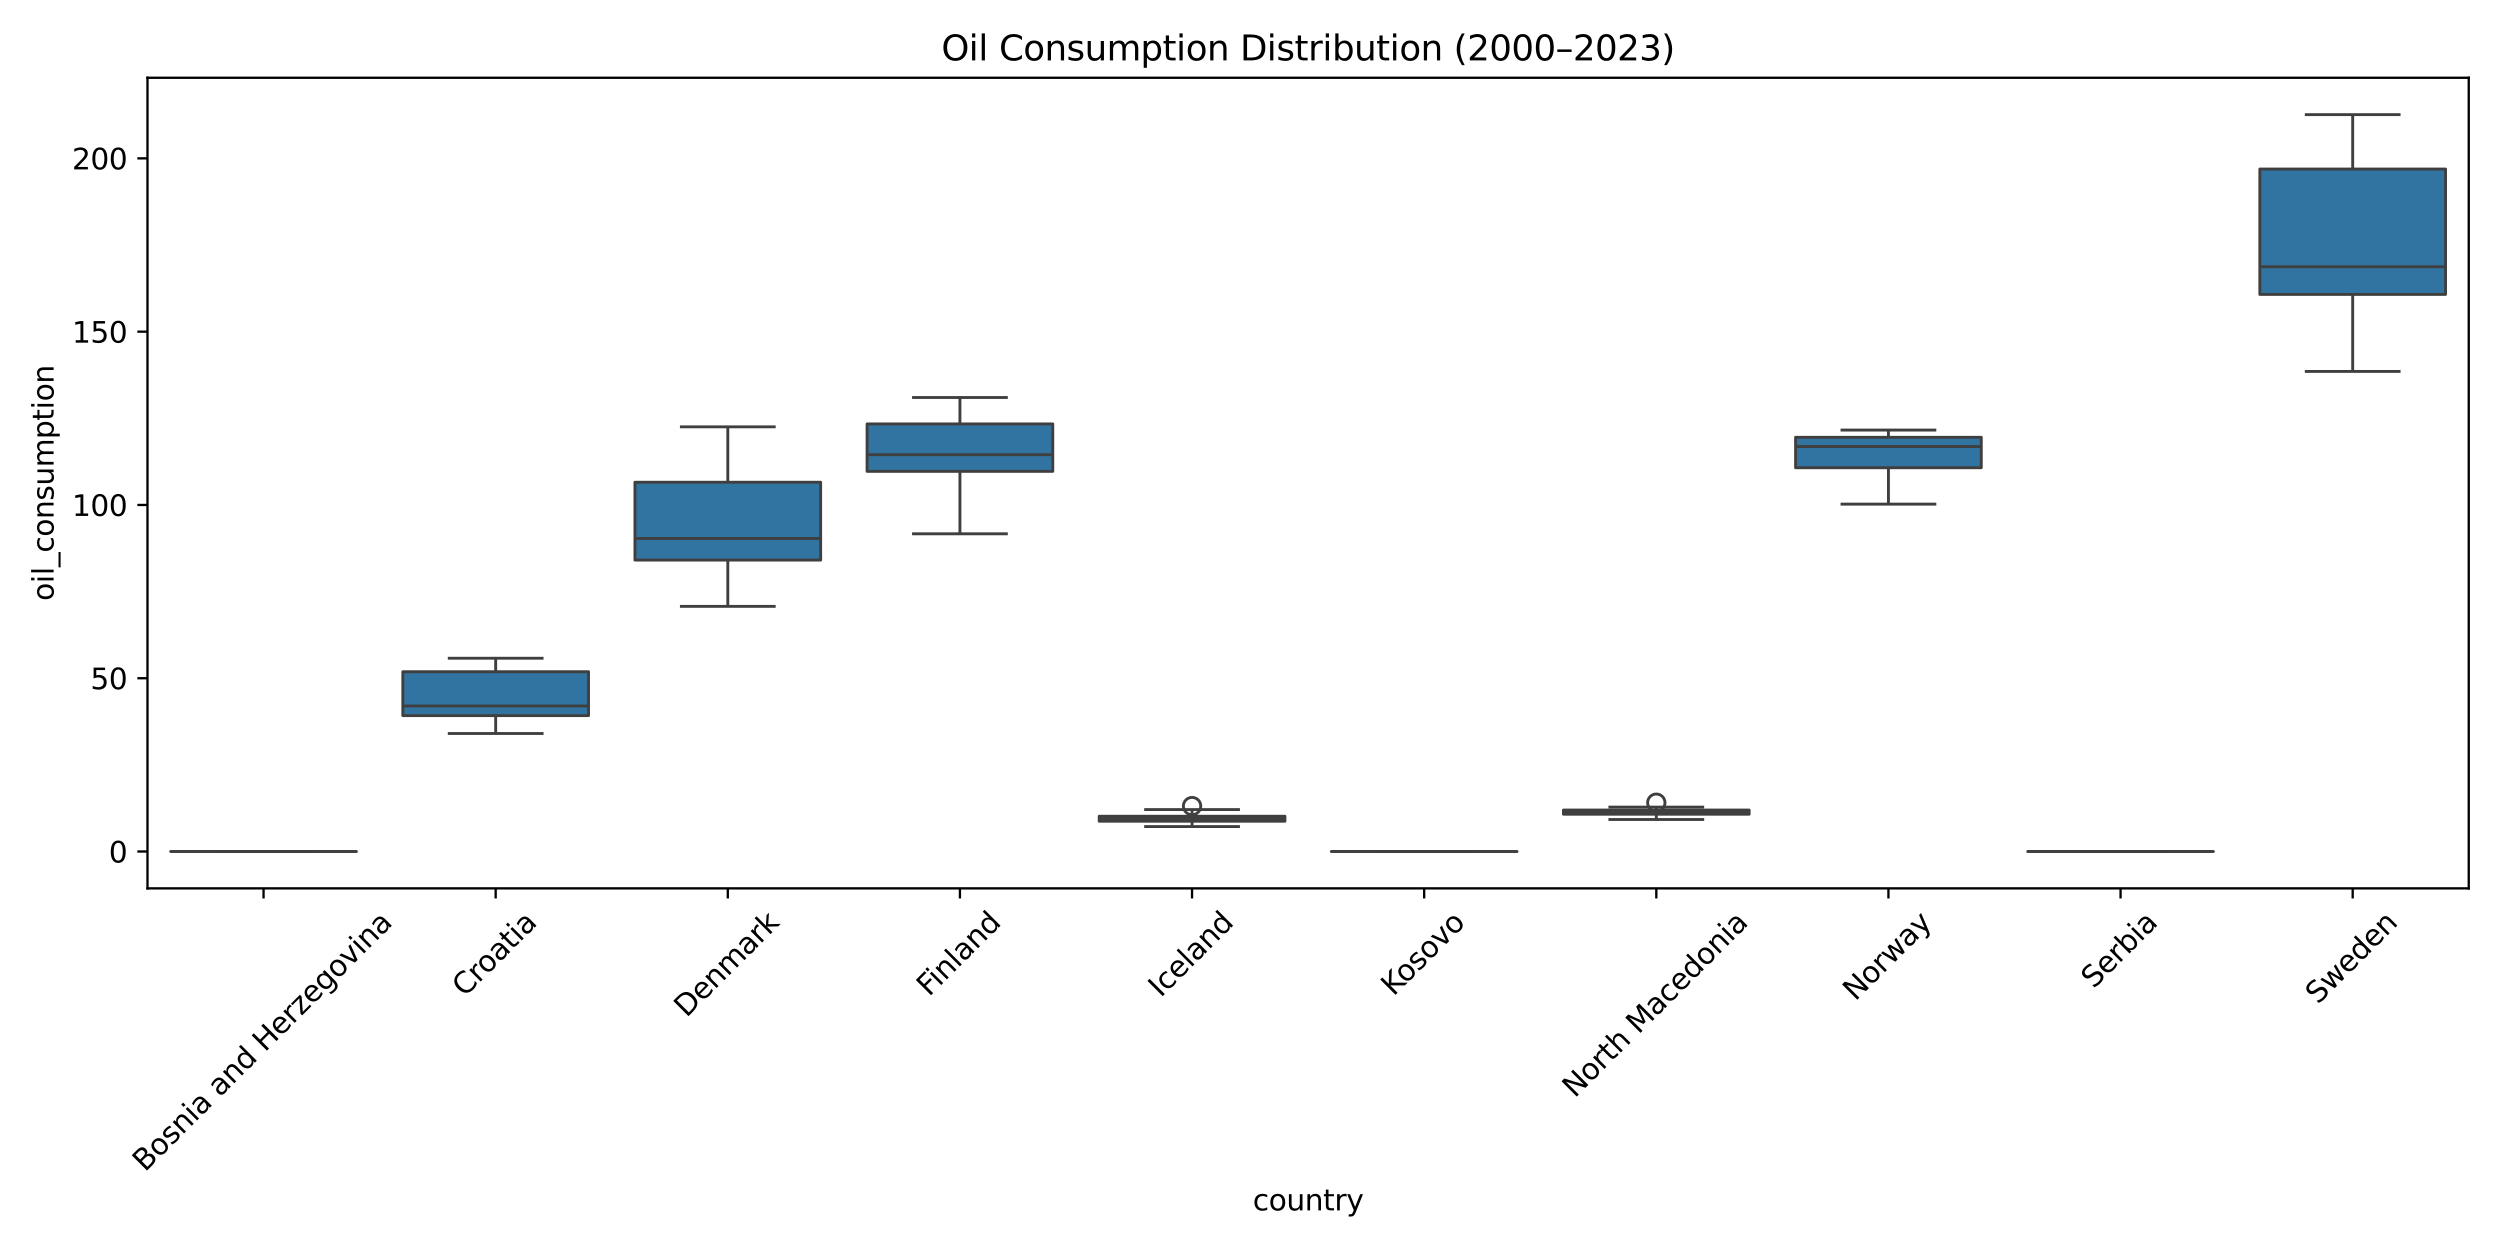 <?xml version="1.0" encoding="utf-8" standalone="no"?>
<!DOCTYPE svg PUBLIC "-//W3C//DTD SVG 1.1//EN"
  "http://www.w3.org/Graphics/SVG/1.1/DTD/svg11.dtd">
<svg xmlns:xlink="http://www.w3.org/1999/xlink" width="864pt" height="432pt" viewBox="0 0 864 432" xmlns="http://www.w3.org/2000/svg" version="1.1">
 <defs>
  <style type="text/css">*{stroke-linejoin: round; stroke-linecap: butt}</style>
 </defs>
 <g id="figure_1">
  <g id="patch_1">
   <path d="M 0 432 
L 864 432 
L 864 0 
L 0 0 
z
" style="fill: #ffffff"/>
  </g>
  <g id="axes_1">
   <g id="patch_2">
    <path d="M 50.971 307.015 
L 853.2 307.015 
L 853.2 26.88 
L 50.971 26.88 
z
" style="fill: #ffffff"/>
   </g>
   <g id="matplotlib.axis_1">
    <g id="xtick_1">
     <g id="line2d_1">
      <defs>
       <path id="m102161be25" d="M 0 0 
L 0 3.5 
" style="stroke: #000000; stroke-width: 0.8"/>
      </defs>
      <g>
       <use xlink:href="#m102161be25" x="91.083" y="307.015" style="stroke: #000000; stroke-width: 0.8"/>
      </g>
     </g>
     <g id="text_1">
      <!-- Bosnia and Herzegovina -->
      <g transform="translate(50.106 405.244) rotate(-45) scale(0.1 -0.1)">
       <defs>
        <path id="DejaVuSans-42" d="M 1259 2228 
L 1259 519 
L 2272 519 
Q 2781 519 3026 730 
Q 3272 941 3272 1375 
Q 3272 1813 3026 2020 
Q 2781 2228 2272 2228 
L 1259 2228 
z
M 1259 4147 
L 1259 2741 
L 2194 2741 
Q 2656 2741 2882 2914 
Q 3109 3088 3109 3444 
Q 3109 3797 2882 3972 
Q 2656 4147 2194 4147 
L 1259 4147 
z
M 628 4666 
L 2241 4666 
Q 2963 4666 3353 4366 
Q 3744 4066 3744 3513 
Q 3744 3084 3544 2831 
Q 3344 2578 2956 2516 
Q 3422 2416 3680 2098 
Q 3938 1781 3938 1306 
Q 3938 681 3513 340 
Q 3088 0 2303 0 
L 628 0 
L 628 4666 
z
" transform="scale(0.016)"/>
        <path id="DejaVuSans-6f" d="M 1959 3097 
Q 1497 3097 1228 2736 
Q 959 2375 959 1747 
Q 959 1119 1226 758 
Q 1494 397 1959 397 
Q 2419 397 2687 759 
Q 2956 1122 2956 1747 
Q 2956 2369 2687 2733 
Q 2419 3097 1959 3097 
z
M 1959 3584 
Q 2709 3584 3137 3096 
Q 3566 2609 3566 1747 
Q 3566 888 3137 398 
Q 2709 -91 1959 -91 
Q 1206 -91 779 398 
Q 353 888 353 1747 
Q 353 2609 779 3096 
Q 1206 3584 1959 3584 
z
" transform="scale(0.016)"/>
        <path id="DejaVuSans-73" d="M 2834 3397 
L 2834 2853 
Q 2591 2978 2328 3040 
Q 2066 3103 1784 3103 
Q 1356 3103 1142 2972 
Q 928 2841 928 2578 
Q 928 2378 1081 2264 
Q 1234 2150 1697 2047 
L 1894 2003 
Q 2506 1872 2764 1633 
Q 3022 1394 3022 966 
Q 3022 478 2636 193 
Q 2250 -91 1575 -91 
Q 1294 -91 989 -36 
Q 684 19 347 128 
L 347 722 
Q 666 556 975 473 
Q 1284 391 1588 391 
Q 1994 391 2212 530 
Q 2431 669 2431 922 
Q 2431 1156 2273 1281 
Q 2116 1406 1581 1522 
L 1381 1569 
Q 847 1681 609 1914 
Q 372 2147 372 2553 
Q 372 3047 722 3315 
Q 1072 3584 1716 3584 
Q 2034 3584 2315 3537 
Q 2597 3491 2834 3397 
z
" transform="scale(0.016)"/>
        <path id="DejaVuSans-6e" d="M 3513 2113 
L 3513 0 
L 2938 0 
L 2938 2094 
Q 2938 2591 2744 2837 
Q 2550 3084 2163 3084 
Q 1697 3084 1428 2787 
Q 1159 2491 1159 1978 
L 1159 0 
L 581 0 
L 581 3500 
L 1159 3500 
L 1159 2956 
Q 1366 3272 1645 3428 
Q 1925 3584 2291 3584 
Q 2894 3584 3203 3211 
Q 3513 2838 3513 2113 
z
" transform="scale(0.016)"/>
        <path id="DejaVuSans-69" d="M 603 3500 
L 1178 3500 
L 1178 0 
L 603 0 
L 603 3500 
z
M 603 4863 
L 1178 4863 
L 1178 4134 
L 603 4134 
L 603 4863 
z
" transform="scale(0.016)"/>
        <path id="DejaVuSans-61" d="M 2194 1759 
Q 1497 1759 1228 1600 
Q 959 1441 959 1056 
Q 959 750 1161 570 
Q 1363 391 1709 391 
Q 2188 391 2477 730 
Q 2766 1069 2766 1631 
L 2766 1759 
L 2194 1759 
z
M 3341 1997 
L 3341 0 
L 2766 0 
L 2766 531 
Q 2569 213 2275 61 
Q 1981 -91 1556 -91 
Q 1019 -91 701 211 
Q 384 513 384 1019 
Q 384 1609 779 1909 
Q 1175 2209 1959 2209 
L 2766 2209 
L 2766 2266 
Q 2766 2663 2505 2880 
Q 2244 3097 1772 3097 
Q 1472 3097 1187 3025 
Q 903 2953 641 2809 
L 641 3341 
Q 956 3463 1253 3523 
Q 1550 3584 1831 3584 
Q 2591 3584 2966 3190 
Q 3341 2797 3341 1997 
z
" transform="scale(0.016)"/>
        <path id="DejaVuSans-20" transform="scale(0.016)"/>
        <path id="DejaVuSans-64" d="M 2906 2969 
L 2906 4863 
L 3481 4863 
L 3481 0 
L 2906 0 
L 2906 525 
Q 2725 213 2448 61 
Q 2172 -91 1784 -91 
Q 1150 -91 751 415 
Q 353 922 353 1747 
Q 353 2572 751 3078 
Q 1150 3584 1784 3584 
Q 2172 3584 2448 3432 
Q 2725 3281 2906 2969 
z
M 947 1747 
Q 947 1113 1208 752 
Q 1469 391 1925 391 
Q 2381 391 2643 752 
Q 2906 1113 2906 1747 
Q 2906 2381 2643 2742 
Q 2381 3103 1925 3103 
Q 1469 3103 1208 2742 
Q 947 2381 947 1747 
z
" transform="scale(0.016)"/>
        <path id="DejaVuSans-48" d="M 628 4666 
L 1259 4666 
L 1259 2753 
L 3553 2753 
L 3553 4666 
L 4184 4666 
L 4184 0 
L 3553 0 
L 3553 2222 
L 1259 2222 
L 1259 0 
L 628 0 
L 628 4666 
z
" transform="scale(0.016)"/>
        <path id="DejaVuSans-65" d="M 3597 1894 
L 3597 1613 
L 953 1613 
Q 991 1019 1311 708 
Q 1631 397 2203 397 
Q 2534 397 2845 478 
Q 3156 559 3463 722 
L 3463 178 
Q 3153 47 2828 -22 
Q 2503 -91 2169 -91 
Q 1331 -91 842 396 
Q 353 884 353 1716 
Q 353 2575 817 3079 
Q 1281 3584 2069 3584 
Q 2775 3584 3186 3129 
Q 3597 2675 3597 1894 
z
M 3022 2063 
Q 3016 2534 2758 2815 
Q 2500 3097 2075 3097 
Q 1594 3097 1305 2825 
Q 1016 2553 972 2059 
L 3022 2063 
z
" transform="scale(0.016)"/>
        <path id="DejaVuSans-72" d="M 2631 2963 
Q 2534 3019 2420 3045 
Q 2306 3072 2169 3072 
Q 1681 3072 1420 2755 
Q 1159 2438 1159 1844 
L 1159 0 
L 581 0 
L 581 3500 
L 1159 3500 
L 1159 2956 
Q 1341 3275 1631 3429 
Q 1922 3584 2338 3584 
Q 2397 3584 2469 3576 
Q 2541 3569 2628 3553 
L 2631 2963 
z
" transform="scale(0.016)"/>
        <path id="DejaVuSans-7a" d="M 353 3500 
L 3084 3500 
L 3084 2975 
L 922 459 
L 3084 459 
L 3084 0 
L 275 0 
L 275 525 
L 2438 3041 
L 353 3041 
L 353 3500 
z
" transform="scale(0.016)"/>
        <path id="DejaVuSans-67" d="M 2906 1791 
Q 2906 2416 2648 2759 
Q 2391 3103 1925 3103 
Q 1463 3103 1205 2759 
Q 947 2416 947 1791 
Q 947 1169 1205 825 
Q 1463 481 1925 481 
Q 2391 481 2648 825 
Q 2906 1169 2906 1791 
z
M 3481 434 
Q 3481 -459 3084 -895 
Q 2688 -1331 1869 -1331 
Q 1566 -1331 1297 -1286 
Q 1028 -1241 775 -1147 
L 775 -588 
Q 1028 -725 1275 -790 
Q 1522 -856 1778 -856 
Q 2344 -856 2625 -561 
Q 2906 -266 2906 331 
L 2906 616 
Q 2728 306 2450 153 
Q 2172 0 1784 0 
Q 1141 0 747 490 
Q 353 981 353 1791 
Q 353 2603 747 3093 
Q 1141 3584 1784 3584 
Q 2172 3584 2450 3431 
Q 2728 3278 2906 2969 
L 2906 3500 
L 3481 3500 
L 3481 434 
z
" transform="scale(0.016)"/>
        <path id="DejaVuSans-76" d="M 191 3500 
L 800 3500 
L 1894 563 
L 2988 3500 
L 3597 3500 
L 2284 0 
L 1503 0 
L 191 3500 
z
" transform="scale(0.016)"/>
       </defs>
       <use xlink:href="#DejaVuSans-42"/>
       <use xlink:href="#DejaVuSans-6f" x="68.604"/>
       <use xlink:href="#DejaVuSans-73" x="129.785"/>
       <use xlink:href="#DejaVuSans-6e" x="181.885"/>
       <use xlink:href="#DejaVuSans-69" x="245.264"/>
       <use xlink:href="#DejaVuSans-61" x="273.047"/>
       <use xlink:href="#DejaVuSans-20" x="334.326"/>
       <use xlink:href="#DejaVuSans-61" x="366.113"/>
       <use xlink:href="#DejaVuSans-6e" x="427.393"/>
       <use xlink:href="#DejaVuSans-64" x="490.771"/>
       <use xlink:href="#DejaVuSans-20" x="554.248"/>
       <use xlink:href="#DejaVuSans-48" x="586.035"/>
       <use xlink:href="#DejaVuSans-65" x="661.23"/>
       <use xlink:href="#DejaVuSans-72" x="722.754"/>
       <use xlink:href="#DejaVuSans-7a" x="763.867"/>
       <use xlink:href="#DejaVuSans-65" x="816.357"/>
       <use xlink:href="#DejaVuSans-67" x="877.881"/>
       <use xlink:href="#DejaVuSans-6f" x="941.357"/>
       <use xlink:href="#DejaVuSans-76" x="1002.539"/>
       <use xlink:href="#DejaVuSans-69" x="1061.719"/>
       <use xlink:href="#DejaVuSans-6e" x="1089.502"/>
       <use xlink:href="#DejaVuSans-61" x="1152.881"/>
      </g>
     </g>
    </g>
    <g id="xtick_2">
     <g id="line2d_2">
      <g>
       <use xlink:href="#m102161be25" x="171.306" y="307.015" style="stroke: #000000; stroke-width: 0.8"/>
      </g>
     </g>
     <g id="text_2">
      <!-- Croatia -->
      <g transform="translate(160.549 344.803) rotate(-45) scale(0.1 -0.1)">
       <defs>
        <path id="DejaVuSans-43" d="M 4122 4306 
L 4122 3641 
Q 3803 3938 3442 4084 
Q 3081 4231 2675 4231 
Q 1875 4231 1450 3742 
Q 1025 3253 1025 2328 
Q 1025 1406 1450 917 
Q 1875 428 2675 428 
Q 3081 428 3442 575 
Q 3803 722 4122 1019 
L 4122 359 
Q 3791 134 3420 21 
Q 3050 -91 2638 -91 
Q 1578 -91 968 557 
Q 359 1206 359 2328 
Q 359 3453 968 4101 
Q 1578 4750 2638 4750 
Q 3056 4750 3426 4639 
Q 3797 4528 4122 4306 
z
" transform="scale(0.016)"/>
        <path id="DejaVuSans-74" d="M 1172 4494 
L 1172 3500 
L 2356 3500 
L 2356 3053 
L 1172 3053 
L 1172 1153 
Q 1172 725 1289 603 
Q 1406 481 1766 481 
L 2356 481 
L 2356 0 
L 1766 0 
Q 1100 0 847 248 
Q 594 497 594 1153 
L 594 3053 
L 172 3053 
L 172 3500 
L 594 3500 
L 594 4494 
L 1172 4494 
z
" transform="scale(0.016)"/>
       </defs>
       <use xlink:href="#DejaVuSans-43"/>
       <use xlink:href="#DejaVuSans-72" x="69.824"/>
       <use xlink:href="#DejaVuSans-6f" x="108.688"/>
       <use xlink:href="#DejaVuSans-61" x="169.869"/>
       <use xlink:href="#DejaVuSans-74" x="231.148"/>
       <use xlink:href="#DejaVuSans-69" x="270.357"/>
       <use xlink:href="#DejaVuSans-61" x="298.141"/>
      </g>
     </g>
    </g>
    <g id="xtick_3">
     <g id="line2d_3">
      <g>
       <use xlink:href="#m102161be25" x="251.528" y="307.015" style="stroke: #000000; stroke-width: 0.8"/>
      </g>
     </g>
     <g id="text_3">
      <!-- Denmark -->
      <g transform="translate(237.23 351.887) rotate(-45) scale(0.1 -0.1)">
       <defs>
        <path id="DejaVuSans-44" d="M 1259 4147 
L 1259 519 
L 2022 519 
Q 2988 519 3436 956 
Q 3884 1394 3884 2338 
Q 3884 3275 3436 3711 
Q 2988 4147 2022 4147 
L 1259 4147 
z
M 628 4666 
L 1925 4666 
Q 3281 4666 3915 4102 
Q 4550 3538 4550 2338 
Q 4550 1131 3912 565 
Q 3275 0 1925 0 
L 628 0 
L 628 4666 
z
" transform="scale(0.016)"/>
        <path id="DejaVuSans-6d" d="M 3328 2828 
Q 3544 3216 3844 3400 
Q 4144 3584 4550 3584 
Q 5097 3584 5394 3201 
Q 5691 2819 5691 2113 
L 5691 0 
L 5113 0 
L 5113 2094 
Q 5113 2597 4934 2840 
Q 4756 3084 4391 3084 
Q 3944 3084 3684 2787 
Q 3425 2491 3425 1978 
L 3425 0 
L 2847 0 
L 2847 2094 
Q 2847 2600 2669 2842 
Q 2491 3084 2119 3084 
Q 1678 3084 1418 2786 
Q 1159 2488 1159 1978 
L 1159 0 
L 581 0 
L 581 3500 
L 1159 3500 
L 1159 2956 
Q 1356 3278 1631 3431 
Q 1906 3584 2284 3584 
Q 2666 3584 2933 3390 
Q 3200 3197 3328 2828 
z
" transform="scale(0.016)"/>
        <path id="DejaVuSans-6b" d="M 581 4863 
L 1159 4863 
L 1159 1991 
L 2875 3500 
L 3609 3500 
L 1753 1863 
L 3688 0 
L 2938 0 
L 1159 1709 
L 1159 0 
L 581 0 
L 581 4863 
z
" transform="scale(0.016)"/>
       </defs>
       <use xlink:href="#DejaVuSans-44"/>
       <use xlink:href="#DejaVuSans-65" x="77.002"/>
       <use xlink:href="#DejaVuSans-6e" x="138.525"/>
       <use xlink:href="#DejaVuSans-6d" x="201.904"/>
       <use xlink:href="#DejaVuSans-61" x="299.316"/>
       <use xlink:href="#DejaVuSans-72" x="360.596"/>
       <use xlink:href="#DejaVuSans-6b" x="401.709"/>
      </g>
     </g>
    </g>
    <g id="xtick_4">
     <g id="line2d_4">
      <g>
       <use xlink:href="#m102161be25" x="331.751" y="307.015" style="stroke: #000000; stroke-width: 0.8"/>
      </g>
     </g>
     <g id="text_4">
      <!-- Finland -->
      <g transform="translate(321.068 344.656) rotate(-45) scale(0.1 -0.1)">
       <defs>
        <path id="DejaVuSans-46" d="M 628 4666 
L 3309 4666 
L 3309 4134 
L 1259 4134 
L 1259 2759 
L 3109 2759 
L 3109 2228 
L 1259 2228 
L 1259 0 
L 628 0 
L 628 4666 
z
" transform="scale(0.016)"/>
        <path id="DejaVuSans-6c" d="M 603 4863 
L 1178 4863 
L 1178 0 
L 603 0 
L 603 4863 
z
" transform="scale(0.016)"/>
       </defs>
       <use xlink:href="#DejaVuSans-46"/>
       <use xlink:href="#DejaVuSans-69" x="50.27"/>
       <use xlink:href="#DejaVuSans-6e" x="78.053"/>
       <use xlink:href="#DejaVuSans-6c" x="141.432"/>
       <use xlink:href="#DejaVuSans-61" x="169.215"/>
       <use xlink:href="#DejaVuSans-6e" x="230.494"/>
       <use xlink:href="#DejaVuSans-64" x="293.873"/>
      </g>
     </g>
    </g>
    <g id="xtick_5">
     <g id="line2d_5">
      <g>
       <use xlink:href="#m102161be25" x="411.974" y="307.015" style="stroke: #000000; stroke-width: 0.8"/>
      </g>
     </g>
     <g id="text_5">
      <!-- Iceland -->
      <g transform="translate(401.129 344.981) rotate(-45) scale(0.1 -0.1)">
       <defs>
        <path id="DejaVuSans-49" d="M 628 4666 
L 1259 4666 
L 1259 0 
L 628 0 
L 628 4666 
z
" transform="scale(0.016)"/>
        <path id="DejaVuSans-63" d="M 3122 3366 
L 3122 2828 
Q 2878 2963 2633 3030 
Q 2388 3097 2138 3097 
Q 1578 3097 1268 2742 
Q 959 2388 959 1747 
Q 959 1106 1268 751 
Q 1578 397 2138 397 
Q 2388 397 2633 464 
Q 2878 531 3122 666 
L 3122 134 
Q 2881 22 2623 -34 
Q 2366 -91 2075 -91 
Q 1284 -91 818 406 
Q 353 903 353 1747 
Q 353 2603 823 3093 
Q 1294 3584 2113 3584 
Q 2378 3584 2631 3529 
Q 2884 3475 3122 3366 
z
" transform="scale(0.016)"/>
       </defs>
       <use xlink:href="#DejaVuSans-49"/>
       <use xlink:href="#DejaVuSans-63" x="29.492"/>
       <use xlink:href="#DejaVuSans-65" x="84.473"/>
       <use xlink:href="#DejaVuSans-6c" x="145.996"/>
       <use xlink:href="#DejaVuSans-61" x="173.779"/>
       <use xlink:href="#DejaVuSans-6e" x="235.059"/>
       <use xlink:href="#DejaVuSans-64" x="298.438"/>
      </g>
     </g>
    </g>
    <g id="xtick_6">
     <g id="line2d_6">
      <g>
       <use xlink:href="#m102161be25" x="492.197" y="307.015" style="stroke: #000000; stroke-width: 0.8"/>
      </g>
     </g>
     <g id="text_6">
      <!-- Kosovo -->
      <g transform="translate(481.582 344.52) rotate(-45) scale(0.1 -0.1)">
       <defs>
        <path id="DejaVuSans-4b" d="M 628 4666 
L 1259 4666 
L 1259 2694 
L 3353 4666 
L 4166 4666 
L 1850 2491 
L 4331 0 
L 3500 0 
L 1259 2247 
L 1259 0 
L 628 0 
L 628 4666 
z
" transform="scale(0.016)"/>
       </defs>
       <use xlink:href="#DejaVuSans-4b"/>
       <use xlink:href="#DejaVuSans-6f" x="60.576"/>
       <use xlink:href="#DejaVuSans-73" x="121.758"/>
       <use xlink:href="#DejaVuSans-6f" x="173.857"/>
       <use xlink:href="#DejaVuSans-76" x="235.039"/>
       <use xlink:href="#DejaVuSans-6f" x="294.219"/>
      </g>
     </g>
    </g>
    <g id="xtick_7">
     <g id="line2d_7">
      <g>
       <use xlink:href="#m102161be25" x="572.42" y="307.015" style="stroke: #000000; stroke-width: 0.8"/>
      </g>
     </g>
     <g id="text_7">
      <!-- North Macedonia -->
      <g transform="translate(544.225 379.68) rotate(-45) scale(0.1 -0.1)">
       <defs>
        <path id="DejaVuSans-4e" d="M 628 4666 
L 1478 4666 
L 3547 763 
L 3547 4666 
L 4159 4666 
L 4159 0 
L 3309 0 
L 1241 3903 
L 1241 0 
L 628 0 
L 628 4666 
z
" transform="scale(0.016)"/>
        <path id="DejaVuSans-68" d="M 3513 2113 
L 3513 0 
L 2938 0 
L 2938 2094 
Q 2938 2591 2744 2837 
Q 2550 3084 2163 3084 
Q 1697 3084 1428 2787 
Q 1159 2491 1159 1978 
L 1159 0 
L 581 0 
L 581 4863 
L 1159 4863 
L 1159 2956 
Q 1366 3272 1645 3428 
Q 1925 3584 2291 3584 
Q 2894 3584 3203 3211 
Q 3513 2838 3513 2113 
z
" transform="scale(0.016)"/>
        <path id="DejaVuSans-4d" d="M 628 4666 
L 1569 4666 
L 2759 1491 
L 3956 4666 
L 4897 4666 
L 4897 0 
L 4281 0 
L 4281 4097 
L 3078 897 
L 2444 897 
L 1241 4097 
L 1241 0 
L 628 0 
L 628 4666 
z
" transform="scale(0.016)"/>
       </defs>
       <use xlink:href="#DejaVuSans-4e"/>
       <use xlink:href="#DejaVuSans-6f" x="74.805"/>
       <use xlink:href="#DejaVuSans-72" x="135.986"/>
       <use xlink:href="#DejaVuSans-74" x="177.1"/>
       <use xlink:href="#DejaVuSans-68" x="216.309"/>
       <use xlink:href="#DejaVuSans-20" x="279.688"/>
       <use xlink:href="#DejaVuSans-4d" x="311.475"/>
       <use xlink:href="#DejaVuSans-61" x="397.754"/>
       <use xlink:href="#DejaVuSans-63" x="459.033"/>
       <use xlink:href="#DejaVuSans-65" x="514.014"/>
       <use xlink:href="#DejaVuSans-64" x="575.537"/>
       <use xlink:href="#DejaVuSans-6f" x="639.014"/>
       <use xlink:href="#DejaVuSans-6e" x="700.195"/>
       <use xlink:href="#DejaVuSans-69" x="763.574"/>
       <use xlink:href="#DejaVuSans-61" x="791.357"/>
      </g>
     </g>
    </g>
    <g id="xtick_8">
     <g id="line2d_8">
      <g>
       <use xlink:href="#m102161be25" x="652.643" y="307.015" style="stroke: #000000; stroke-width: 0.8"/>
      </g>
     </g>
     <g id="text_8">
      <!-- Norway -->
      <g transform="translate(641.182 346.213) rotate(-45) scale(0.1 -0.1)">
       <defs>
        <path id="DejaVuSans-77" d="M 269 3500 
L 844 3500 
L 1563 769 
L 2278 3500 
L 2956 3500 
L 3675 769 
L 4391 3500 
L 4966 3500 
L 4050 0 
L 3372 0 
L 2619 2869 
L 1863 0 
L 1184 0 
L 269 3500 
z
" transform="scale(0.016)"/>
        <path id="DejaVuSans-79" d="M 2059 -325 
Q 1816 -950 1584 -1140 
Q 1353 -1331 966 -1331 
L 506 -1331 
L 506 -850 
L 844 -850 
Q 1081 -850 1212 -737 
Q 1344 -625 1503 -206 
L 1606 56 
L 191 3500 
L 800 3500 
L 1894 763 
L 2988 3500 
L 3597 3500 
L 2059 -325 
z
" transform="scale(0.016)"/>
       </defs>
       <use xlink:href="#DejaVuSans-4e"/>
       <use xlink:href="#DejaVuSans-6f" x="74.805"/>
       <use xlink:href="#DejaVuSans-72" x="135.986"/>
       <use xlink:href="#DejaVuSans-77" x="177.1"/>
       <use xlink:href="#DejaVuSans-61" x="258.887"/>
       <use xlink:href="#DejaVuSans-79" x="320.166"/>
      </g>
     </g>
    </g>
    <g id="xtick_9">
     <g id="line2d_9">
      <g>
       <use xlink:href="#m102161be25" x="732.866" y="307.015" style="stroke: #000000; stroke-width: 0.8"/>
      </g>
     </g>
     <g id="text_9">
      <!-- Serbia -->
      <g transform="translate(723.55 341.922) rotate(-45) scale(0.1 -0.1)">
       <defs>
        <path id="DejaVuSans-53" d="M 3425 4513 
L 3425 3897 
Q 3066 4069 2747 4153 
Q 2428 4238 2131 4238 
Q 1616 4238 1336 4038 
Q 1056 3838 1056 3469 
Q 1056 3159 1242 3001 
Q 1428 2844 1947 2747 
L 2328 2669 
Q 3034 2534 3370 2195 
Q 3706 1856 3706 1288 
Q 3706 609 3251 259 
Q 2797 -91 1919 -91 
Q 1588 -91 1214 -16 
Q 841 59 441 206 
L 441 856 
Q 825 641 1194 531 
Q 1563 422 1919 422 
Q 2459 422 2753 634 
Q 3047 847 3047 1241 
Q 3047 1584 2836 1778 
Q 2625 1972 2144 2069 
L 1759 2144 
Q 1053 2284 737 2584 
Q 422 2884 422 3419 
Q 422 4038 858 4394 
Q 1294 4750 2059 4750 
Q 2388 4750 2728 4690 
Q 3069 4631 3425 4513 
z
" transform="scale(0.016)"/>
        <path id="DejaVuSans-62" d="M 3116 1747 
Q 3116 2381 2855 2742 
Q 2594 3103 2138 3103 
Q 1681 3103 1420 2742 
Q 1159 2381 1159 1747 
Q 1159 1113 1420 752 
Q 1681 391 2138 391 
Q 2594 391 2855 752 
Q 3116 1113 3116 1747 
z
M 1159 2969 
Q 1341 3281 1617 3432 
Q 1894 3584 2278 3584 
Q 2916 3584 3314 3078 
Q 3713 2572 3713 1747 
Q 3713 922 3314 415 
Q 2916 -91 2278 -91 
Q 1894 -91 1617 61 
Q 1341 213 1159 525 
L 1159 0 
L 581 0 
L 581 4863 
L 1159 4863 
L 1159 2969 
z
" transform="scale(0.016)"/>
       </defs>
       <use xlink:href="#DejaVuSans-53"/>
       <use xlink:href="#DejaVuSans-65" x="63.477"/>
       <use xlink:href="#DejaVuSans-72" x="125"/>
       <use xlink:href="#DejaVuSans-62" x="166.113"/>
       <use xlink:href="#DejaVuSans-69" x="229.59"/>
       <use xlink:href="#DejaVuSans-61" x="257.373"/>
      </g>
     </g>
    </g>
    <g id="xtick_10">
     <g id="line2d_10">
      <g>
       <use xlink:href="#m102161be25" x="813.089" y="307.015" style="stroke: #000000; stroke-width: 0.8"/>
      </g>
     </g>
     <g id="text_10">
      <!-- Sweden -->
      <g transform="translate(801.068 347.332) rotate(-45) scale(0.1 -0.1)">
       <use xlink:href="#DejaVuSans-53"/>
       <use xlink:href="#DejaVuSans-77" x="63.477"/>
       <use xlink:href="#DejaVuSans-65" x="145.264"/>
       <use xlink:href="#DejaVuSans-64" x="206.787"/>
       <use xlink:href="#DejaVuSans-65" x="270.264"/>
       <use xlink:href="#DejaVuSans-6e" x="331.787"/>
      </g>
     </g>
    </g>
    <g id="text_11">
     <!-- country -->
     <g transform="translate(432.965 418.313) scale(0.1 -0.1)">
      <defs>
       <path id="DejaVuSans-75" d="M 544 1381 
L 544 3500 
L 1119 3500 
L 1119 1403 
Q 1119 906 1312 657 
Q 1506 409 1894 409 
Q 2359 409 2629 706 
Q 2900 1003 2900 1516 
L 2900 3500 
L 3475 3500 
L 3475 0 
L 2900 0 
L 2900 538 
Q 2691 219 2414 64 
Q 2138 -91 1772 -91 
Q 1169 -91 856 284 
Q 544 659 544 1381 
z
M 1991 3584 
L 1991 3584 
z
" transform="scale(0.016)"/>
      </defs>
      <use xlink:href="#DejaVuSans-63"/>
      <use xlink:href="#DejaVuSans-6f" x="54.98"/>
      <use xlink:href="#DejaVuSans-75" x="116.162"/>
      <use xlink:href="#DejaVuSans-6e" x="179.541"/>
      <use xlink:href="#DejaVuSans-74" x="242.92"/>
      <use xlink:href="#DejaVuSans-72" x="282.129"/>
      <use xlink:href="#DejaVuSans-79" x="323.242"/>
     </g>
    </g>
   </g>
   <g id="matplotlib.axis_2">
    <g id="ytick_1">
     <g id="line2d_11">
      <defs>
       <path id="m64a885271e" d="M 0 0 
L -3.5 0 
" style="stroke: #000000; stroke-width: 0.8"/>
      </defs>
      <g>
       <use xlink:href="#m64a885271e" x="50.971" y="294.282" style="stroke: #000000; stroke-width: 0.8"/>
      </g>
     </g>
     <g id="text_12">
      <!-- 0 -->
      <g transform="translate(37.609 298.081) scale(0.1 -0.1)">
       <defs>
        <path id="DejaVuSans-30" d="M 2034 4250 
Q 1547 4250 1301 3770 
Q 1056 3291 1056 2328 
Q 1056 1369 1301 889 
Q 1547 409 2034 409 
Q 2525 409 2770 889 
Q 3016 1369 3016 2328 
Q 3016 3291 2770 3770 
Q 2525 4250 2034 4250 
z
M 2034 4750 
Q 2819 4750 3233 4129 
Q 3647 3509 3647 2328 
Q 3647 1150 3233 529 
Q 2819 -91 2034 -91 
Q 1250 -91 836 529 
Q 422 1150 422 2328 
Q 422 3509 836 4129 
Q 1250 4750 2034 4750 
z
" transform="scale(0.016)"/>
       </defs>
       <use xlink:href="#DejaVuSans-30"/>
      </g>
     </g>
    </g>
    <g id="ytick_2">
     <g id="line2d_12">
      <g>
       <use xlink:href="#m64a885271e" x="50.971" y="234.396" style="stroke: #000000; stroke-width: 0.8"/>
      </g>
     </g>
     <g id="text_13">
      <!-- 50 -->
      <g transform="translate(31.246 238.195) scale(0.1 -0.1)">
       <defs>
        <path id="DejaVuSans-35" d="M 691 4666 
L 3169 4666 
L 3169 4134 
L 1269 4134 
L 1269 2991 
Q 1406 3038 1543 3061 
Q 1681 3084 1819 3084 
Q 2600 3084 3056 2656 
Q 3513 2228 3513 1497 
Q 3513 744 3044 326 
Q 2575 -91 1722 -91 
Q 1428 -91 1123 -41 
Q 819 9 494 109 
L 494 744 
Q 775 591 1075 516 
Q 1375 441 1709 441 
Q 2250 441 2565 725 
Q 2881 1009 2881 1497 
Q 2881 1984 2565 2268 
Q 2250 2553 1709 2553 
Q 1456 2553 1204 2497 
Q 953 2441 691 2322 
L 691 4666 
z
" transform="scale(0.016)"/>
       </defs>
       <use xlink:href="#DejaVuSans-35"/>
       <use xlink:href="#DejaVuSans-30" x="63.623"/>
      </g>
     </g>
    </g>
    <g id="ytick_3">
     <g id="line2d_13">
      <g>
       <use xlink:href="#m64a885271e" x="50.971" y="174.51" style="stroke: #000000; stroke-width: 0.8"/>
      </g>
     </g>
     <g id="text_14">
      <!-- 100 -->
      <g transform="translate(24.884 178.309) scale(0.1 -0.1)">
       <defs>
        <path id="DejaVuSans-31" d="M 794 531 
L 1825 531 
L 1825 4091 
L 703 3866 
L 703 4441 
L 1819 4666 
L 2450 4666 
L 2450 531 
L 3481 531 
L 3481 0 
L 794 0 
L 794 531 
z
" transform="scale(0.016)"/>
       </defs>
       <use xlink:href="#DejaVuSans-31"/>
       <use xlink:href="#DejaVuSans-30" x="63.623"/>
       <use xlink:href="#DejaVuSans-30" x="127.246"/>
      </g>
     </g>
    </g>
    <g id="ytick_4">
     <g id="line2d_14">
      <g>
       <use xlink:href="#m64a885271e" x="50.971" y="114.624" style="stroke: #000000; stroke-width: 0.8"/>
      </g>
     </g>
     <g id="text_15">
      <!-- 150 -->
      <g transform="translate(24.884 118.423) scale(0.1 -0.1)">
       <use xlink:href="#DejaVuSans-31"/>
       <use xlink:href="#DejaVuSans-35" x="63.623"/>
       <use xlink:href="#DejaVuSans-30" x="127.246"/>
      </g>
     </g>
    </g>
    <g id="ytick_5">
     <g id="line2d_15">
      <g>
       <use xlink:href="#m64a885271e" x="50.971" y="54.738" style="stroke: #000000; stroke-width: 0.8"/>
      </g>
     </g>
     <g id="text_16">
      <!-- 200 -->
      <g transform="translate(24.884 58.537) scale(0.1 -0.1)">
       <defs>
        <path id="DejaVuSans-32" d="M 1228 531 
L 3431 531 
L 3431 0 
L 469 0 
L 469 531 
Q 828 903 1448 1529 
Q 2069 2156 2228 2338 
Q 2531 2678 2651 2914 
Q 2772 3150 2772 3378 
Q 2772 3750 2511 3984 
Q 2250 4219 1831 4219 
Q 1534 4219 1204 4116 
Q 875 4013 500 3803 
L 500 4441 
Q 881 4594 1212 4672 
Q 1544 4750 1819 4750 
Q 2544 4750 2975 4387 
Q 3406 4025 3406 3419 
Q 3406 3131 3298 2873 
Q 3191 2616 2906 2266 
Q 2828 2175 2409 1742 
Q 1991 1309 1228 531 
z
" transform="scale(0.016)"/>
       </defs>
       <use xlink:href="#DejaVuSans-32"/>
       <use xlink:href="#DejaVuSans-30" x="63.623"/>
       <use xlink:href="#DejaVuSans-30" x="127.246"/>
      </g>
     </g>
    </g>
    <g id="text_17">
     <!-- oil_consumption -->
     <g transform="translate(18.526 207.658) rotate(-90) scale(0.1 -0.1)">
      <defs>
       <path id="DejaVuSans-5f" d="M 3263 -1063 
L 3263 -1509 
L -63 -1509 
L -63 -1063 
L 3263 -1063 
z
" transform="scale(0.016)"/>
       <path id="DejaVuSans-70" d="M 1159 525 
L 1159 -1331 
L 581 -1331 
L 581 3500 
L 1159 3500 
L 1159 2969 
Q 1341 3281 1617 3432 
Q 1894 3584 2278 3584 
Q 2916 3584 3314 3078 
Q 3713 2572 3713 1747 
Q 3713 922 3314 415 
Q 2916 -91 2278 -91 
Q 1894 -91 1617 61 
Q 1341 213 1159 525 
z
M 3116 1747 
Q 3116 2381 2855 2742 
Q 2594 3103 2138 3103 
Q 1681 3103 1420 2742 
Q 1159 2381 1159 1747 
Q 1159 1113 1420 752 
Q 1681 391 2138 391 
Q 2594 391 2855 752 
Q 3116 1113 3116 1747 
z
" transform="scale(0.016)"/>
      </defs>
      <use xlink:href="#DejaVuSans-6f"/>
      <use xlink:href="#DejaVuSans-69" x="61.182"/>
      <use xlink:href="#DejaVuSans-6c" x="88.965"/>
      <use xlink:href="#DejaVuSans-5f" x="116.748"/>
      <use xlink:href="#DejaVuSans-63" x="166.748"/>
      <use xlink:href="#DejaVuSans-6f" x="221.729"/>
      <use xlink:href="#DejaVuSans-6e" x="282.91"/>
      <use xlink:href="#DejaVuSans-73" x="346.289"/>
      <use xlink:href="#DejaVuSans-75" x="398.389"/>
      <use xlink:href="#DejaVuSans-6d" x="461.768"/>
      <use xlink:href="#DejaVuSans-70" x="559.18"/>
      <use xlink:href="#DejaVuSans-74" x="622.656"/>
      <use xlink:href="#DejaVuSans-69" x="661.865"/>
      <use xlink:href="#DejaVuSans-6f" x="689.648"/>
      <use xlink:href="#DejaVuSans-6e" x="750.83"/>
     </g>
    </g>
   </g>
   <g id="patch_3">
    <path d="M 58.994 294.282 
L 123.172 294.282 
L 123.172 294.282 
L 58.994 294.282 
L 58.994 294.282 
z
" clip-path="url(#pde028826cb)" style="fill: #3274a1; stroke: #3f3f3f; stroke-linejoin: miter"/>
   </g>
   <g id="line2d_16">
    <path d="M 91.083 294.282 
L 91.083 294.282 
" clip-path="url(#pde028826cb)" style="fill: none; stroke: #3f3f3f"/>
   </g>
   <g id="line2d_17">
    <path d="M 91.083 294.282 
L 91.083 294.282 
" clip-path="url(#pde028826cb)" style="fill: none; stroke: #3f3f3f"/>
   </g>
   <g id="line2d_18">
    <path d="M 75.038 294.282 
L 107.127 294.282 
" clip-path="url(#pde028826cb)" style="fill: none; stroke: #3f3f3f; stroke-linecap: square"/>
   </g>
   <g id="line2d_19">
    <path d="M 75.038 294.282 
L 107.127 294.282 
" clip-path="url(#pde028826cb)" style="fill: none; stroke: #3f3f3f; stroke-linecap: square"/>
   </g>
   <g id="line2d_20"/>
   <g id="patch_4">
    <path d="M 139.216 247.319 
L 203.395 247.319 
L 203.395 232.148 
L 139.216 232.148 
L 139.216 247.319 
z
" clip-path="url(#pde028826cb)" style="fill: #3274a1; stroke: #3f3f3f; stroke-linejoin: miter"/>
   </g>
   <g id="line2d_21">
    <path d="M 171.306 247.319 
L 171.306 253.503 
" clip-path="url(#pde028826cb)" style="fill: none; stroke: #3f3f3f"/>
   </g>
   <g id="line2d_22">
    <path d="M 171.306 232.148 
L 171.306 227.485 
" clip-path="url(#pde028826cb)" style="fill: none; stroke: #3f3f3f"/>
   </g>
   <g id="line2d_23">
    <path d="M 155.261 253.503 
L 187.35 253.503 
" clip-path="url(#pde028826cb)" style="fill: none; stroke: #3f3f3f; stroke-linecap: square"/>
   </g>
   <g id="line2d_24">
    <path d="M 155.261 227.485 
L 187.35 227.485 
" clip-path="url(#pde028826cb)" style="fill: none; stroke: #3f3f3f; stroke-linecap: square"/>
   </g>
   <g id="line2d_25"/>
   <g id="patch_5">
    <path d="M 219.439 193.559 
L 283.618 193.559 
L 283.618 166.658 
L 219.439 166.658 
L 219.439 193.559 
z
" clip-path="url(#pde028826cb)" style="fill: #3274a1; stroke: #3f3f3f; stroke-linejoin: miter"/>
   </g>
   <g id="line2d_26">
    <path d="M 251.528 193.559 
L 251.528 209.564 
" clip-path="url(#pde028826cb)" style="fill: none; stroke: #3f3f3f"/>
   </g>
   <g id="line2d_27">
    <path d="M 251.528 166.658 
L 251.528 147.519 
" clip-path="url(#pde028826cb)" style="fill: none; stroke: #3f3f3f"/>
   </g>
   <g id="line2d_28">
    <path d="M 235.484 209.564 
L 267.573 209.564 
" clip-path="url(#pde028826cb)" style="fill: none; stroke: #3f3f3f; stroke-linecap: square"/>
   </g>
   <g id="line2d_29">
    <path d="M 235.484 147.519 
L 267.573 147.519 
" clip-path="url(#pde028826cb)" style="fill: none; stroke: #3f3f3f; stroke-linecap: square"/>
   </g>
   <g id="line2d_30"/>
   <g id="patch_6">
    <path d="M 299.662 162.902 
L 363.84 162.902 
L 363.84 146.513 
L 299.662 146.513 
L 299.662 162.902 
z
" clip-path="url(#pde028826cb)" style="fill: #3274a1; stroke: #3f3f3f; stroke-linejoin: miter"/>
   </g>
   <g id="line2d_31">
    <path d="M 331.751 162.902 
L 331.751 184.482 
" clip-path="url(#pde028826cb)" style="fill: none; stroke: #3f3f3f"/>
   </g>
   <g id="line2d_32">
    <path d="M 331.751 146.513 
L 331.751 137.381 
" clip-path="url(#pde028826cb)" style="fill: none; stroke: #3f3f3f"/>
   </g>
   <g id="line2d_33">
    <path d="M 315.707 184.482 
L 347.796 184.482 
" clip-path="url(#pde028826cb)" style="fill: none; stroke: #3f3f3f; stroke-linecap: square"/>
   </g>
   <g id="line2d_34">
    <path d="M 315.707 137.381 
L 347.796 137.381 
" clip-path="url(#pde028826cb)" style="fill: none; stroke: #3f3f3f; stroke-linecap: square"/>
   </g>
   <g id="line2d_35"/>
   <g id="patch_7">
    <path d="M 379.885 283.825 
L 444.063 283.825 
L 444.063 282.096 
L 379.885 282.096 
L 379.885 283.825 
z
" clip-path="url(#pde028826cb)" style="fill: #3274a1; stroke: #3f3f3f; stroke-linejoin: miter"/>
   </g>
   <g id="line2d_36">
    <path d="M 411.974 283.825 
L 411.974 285.663 
" clip-path="url(#pde028826cb)" style="fill: none; stroke: #3f3f3f"/>
   </g>
   <g id="line2d_37">
    <path d="M 411.974 282.096 
L 411.974 279.783 
" clip-path="url(#pde028826cb)" style="fill: none; stroke: #3f3f3f"/>
   </g>
   <g id="line2d_38">
    <path d="M 395.93 285.663 
L 428.019 285.663 
" clip-path="url(#pde028826cb)" style="fill: none; stroke: #3f3f3f; stroke-linecap: square"/>
   </g>
   <g id="line2d_39">
    <path d="M 395.93 279.783 
L 428.019 279.783 
" clip-path="url(#pde028826cb)" style="fill: none; stroke: #3f3f3f; stroke-linecap: square"/>
   </g>
   <g id="line2d_40">
    <defs>
     <path id="m3f1ff9c74e" d="M 0 3 
C 0.796 3 1.559 2.684 2.121 2.121 
C 2.684 1.559 3 0.796 3 0 
C 3 -0.796 2.684 -1.559 2.121 -2.121 
C 1.559 -2.684 0.796 -3 0 -3 
C -0.796 -3 -1.559 -2.684 -2.121 -2.121 
C -2.684 -1.559 -3 -0.796 -3 0 
C -3 0.796 -2.684 1.559 -2.121 2.121 
C -1.559 2.684 -0.796 3 0 3 
z
" style="stroke: #3f3f3f"/>
    </defs>
    <g clip-path="url(#pde028826cb)">
     <use xlink:href="#m3f1ff9c74e" x="411.974" y="278.583" style="fill-opacity: 0; stroke: #3f3f3f"/>
    </g>
   </g>
   <g id="patch_8">
    <path d="M 460.108 294.282 
L 524.286 294.282 
L 524.286 294.282 
L 460.108 294.282 
L 460.108 294.282 
z
" clip-path="url(#pde028826cb)" style="fill: #3274a1; stroke: #3f3f3f; stroke-linejoin: miter"/>
   </g>
   <g id="line2d_41">
    <path d="M 492.197 294.282 
L 492.197 294.282 
" clip-path="url(#pde028826cb)" style="fill: none; stroke: #3f3f3f"/>
   </g>
   <g id="line2d_42">
    <path d="M 492.197 294.282 
L 492.197 294.282 
" clip-path="url(#pde028826cb)" style="fill: none; stroke: #3f3f3f"/>
   </g>
   <g id="line2d_43">
    <path d="M 476.152 294.282 
L 508.242 294.282 
" clip-path="url(#pde028826cb)" style="fill: none; stroke: #3f3f3f; stroke-linecap: square"/>
   </g>
   <g id="line2d_44">
    <path d="M 476.152 294.282 
L 508.242 294.282 
" clip-path="url(#pde028826cb)" style="fill: none; stroke: #3f3f3f; stroke-linecap: square"/>
   </g>
   <g id="line2d_45"/>
   <g id="patch_9">
    <path d="M 540.331 281.396 
L 604.509 281.396 
L 604.509 279.954 
L 540.331 279.954 
L 540.331 281.396 
z
" clip-path="url(#pde028826cb)" style="fill: #3274a1; stroke: #3f3f3f; stroke-linejoin: miter"/>
   </g>
   <g id="line2d_46">
    <path d="M 572.42 281.396 
L 572.42 283.224 
" clip-path="url(#pde028826cb)" style="fill: none; stroke: #3f3f3f"/>
   </g>
   <g id="line2d_47">
    <path d="M 572.42 279.954 
L 572.42 278.947 
" clip-path="url(#pde028826cb)" style="fill: none; stroke: #3f3f3f"/>
   </g>
   <g id="line2d_48">
    <path d="M 556.375 283.224 
L 588.465 283.224 
" clip-path="url(#pde028826cb)" style="fill: none; stroke: #3f3f3f; stroke-linecap: square"/>
   </g>
   <g id="line2d_49">
    <path d="M 556.375 278.947 
L 588.465 278.947 
" clip-path="url(#pde028826cb)" style="fill: none; stroke: #3f3f3f; stroke-linecap: square"/>
   </g>
   <g id="line2d_50">
    <g clip-path="url(#pde028826cb)">
     <use xlink:href="#m3f1ff9c74e" x="572.42" y="277.412" style="fill-opacity: 0; stroke: #3f3f3f"/>
    </g>
   </g>
   <g id="patch_10">
    <path d="M 620.554 161.645 
L 684.732 161.645 
L 684.732 151.125 
L 620.554 151.125 
L 620.554 161.645 
z
" clip-path="url(#pde028826cb)" style="fill: #3274a1; stroke: #3f3f3f; stroke-linejoin: miter"/>
   </g>
   <g id="line2d_51">
    <path d="M 652.643 161.645 
L 652.643 174.231 
" clip-path="url(#pde028826cb)" style="fill: none; stroke: #3f3f3f"/>
   </g>
   <g id="line2d_52">
    <path d="M 652.643 151.125 
L 652.643 148.633 
" clip-path="url(#pde028826cb)" style="fill: none; stroke: #3f3f3f"/>
   </g>
   <g id="line2d_53">
    <path d="M 636.598 174.231 
L 668.687 174.231 
" clip-path="url(#pde028826cb)" style="fill: none; stroke: #3f3f3f; stroke-linecap: square"/>
   </g>
   <g id="line2d_54">
    <path d="M 636.598 148.633 
L 668.687 148.633 
" clip-path="url(#pde028826cb)" style="fill: none; stroke: #3f3f3f; stroke-linecap: square"/>
   </g>
   <g id="line2d_55"/>
   <g id="patch_11">
    <path d="M 700.777 294.282 
L 764.955 294.282 
L 764.955 294.282 
L 700.777 294.282 
L 700.777 294.282 
z
" clip-path="url(#pde028826cb)" style="fill: #3274a1; stroke: #3f3f3f; stroke-linejoin: miter"/>
   </g>
   <g id="line2d_56">
    <path d="M 732.866 294.282 
L 732.866 294.282 
" clip-path="url(#pde028826cb)" style="fill: none; stroke: #3f3f3f"/>
   </g>
   <g id="line2d_57">
    <path d="M 732.866 294.282 
L 732.866 294.282 
" clip-path="url(#pde028826cb)" style="fill: none; stroke: #3f3f3f"/>
   </g>
   <g id="line2d_58">
    <path d="M 716.821 294.282 
L 748.91 294.282 
" clip-path="url(#pde028826cb)" style="fill: none; stroke: #3f3f3f; stroke-linecap: square"/>
   </g>
   <g id="line2d_59">
    <path d="M 716.821 294.282 
L 748.91 294.282 
" clip-path="url(#pde028826cb)" style="fill: none; stroke: #3f3f3f; stroke-linecap: square"/>
   </g>
   <g id="line2d_60"/>
   <g id="patch_12">
    <path d="M 780.999 101.752 
L 845.178 101.752 
L 845.178 58.419 
L 780.999 58.419 
L 780.999 101.752 
z
" clip-path="url(#pde028826cb)" style="fill: #3274a1; stroke: #3f3f3f; stroke-linejoin: miter"/>
   </g>
   <g id="line2d_61">
    <path d="M 813.089 101.752 
L 813.089 128.364 
" clip-path="url(#pde028826cb)" style="fill: none; stroke: #3f3f3f"/>
   </g>
   <g id="line2d_62">
    <path d="M 813.089 58.419 
L 813.089 39.613 
" clip-path="url(#pde028826cb)" style="fill: none; stroke: #3f3f3f"/>
   </g>
   <g id="line2d_63">
    <path d="M 797.044 128.364 
L 829.133 128.364 
" clip-path="url(#pde028826cb)" style="fill: none; stroke: #3f3f3f; stroke-linecap: square"/>
   </g>
   <g id="line2d_64">
    <path d="M 797.044 39.613 
L 829.133 39.613 
" clip-path="url(#pde028826cb)" style="fill: none; stroke: #3f3f3f; stroke-linecap: square"/>
   </g>
   <g id="line2d_65"/>
   <g id="line2d_66">
    <path d="M 58.994 294.282 
L 123.172 294.282 
" clip-path="url(#pde028826cb)" style="fill: none; stroke: #3f3f3f"/>
   </g>
   <g id="line2d_67">
    <path d="M 139.216 243.975 
L 203.395 243.975 
" clip-path="url(#pde028826cb)" style="fill: none; stroke: #3f3f3f"/>
   </g>
   <g id="line2d_68">
    <path d="M 219.439 186.096 
L 283.618 186.096 
" clip-path="url(#pde028826cb)" style="fill: none; stroke: #3f3f3f"/>
   </g>
   <g id="line2d_69">
    <path d="M 299.662 157.141 
L 363.84 157.141 
" clip-path="url(#pde028826cb)" style="fill: none; stroke: #3f3f3f"/>
   </g>
   <g id="line2d_70">
    <path d="M 379.885 282.869 
L 444.063 282.869 
" clip-path="url(#pde028826cb)" style="fill: none; stroke: #3f3f3f"/>
   </g>
   <g id="line2d_71">
    <path d="M 460.108 294.282 
L 524.286 294.282 
" clip-path="url(#pde028826cb)" style="fill: none; stroke: #3f3f3f"/>
   </g>
   <g id="line2d_72">
    <path d="M 540.331 280.785 
L 604.509 280.785 
" clip-path="url(#pde028826cb)" style="fill: none; stroke: #3f3f3f"/>
   </g>
   <g id="line2d_73">
    <path d="M 620.554 154.324 
L 684.732 154.324 
" clip-path="url(#pde028826cb)" style="fill: none; stroke: #3f3f3f"/>
   </g>
   <g id="line2d_74">
    <path d="M 700.777 294.282 
L 764.955 294.282 
" clip-path="url(#pde028826cb)" style="fill: none; stroke: #3f3f3f"/>
   </g>
   <g id="line2d_75">
    <path d="M 780.999 92.199 
L 845.178 92.199 
" clip-path="url(#pde028826cb)" style="fill: none; stroke: #3f3f3f"/>
   </g>
   <g id="patch_13">
    <path d="M 50.971 307.015 
L 50.971 26.88 
" style="fill: none; stroke: #000000; stroke-width: 0.8; stroke-linejoin: miter; stroke-linecap: square"/>
   </g>
   <g id="patch_14">
    <path d="M 853.2 307.015 
L 853.2 26.88 
" style="fill: none; stroke: #000000; stroke-width: 0.8; stroke-linejoin: miter; stroke-linecap: square"/>
   </g>
   <g id="patch_15">
    <path d="M 50.971 307.015 
L 853.2 307.015 
" style="fill: none; stroke: #000000; stroke-width: 0.8; stroke-linejoin: miter; stroke-linecap: square"/>
   </g>
   <g id="patch_16">
    <path d="M 50.971 26.88 
L 853.2 26.88 
" style="fill: none; stroke: #000000; stroke-width: 0.8; stroke-linejoin: miter; stroke-linecap: square"/>
   </g>
   <g id="text_18">
    <!-- Oil Consumption Distribution (2000–2023) -->
    <g transform="translate(325.346 20.88) scale(0.12 -0.12)">
     <defs>
      <path id="DejaVuSans-4f" d="M 2522 4238 
Q 1834 4238 1429 3725 
Q 1025 3213 1025 2328 
Q 1025 1447 1429 934 
Q 1834 422 2522 422 
Q 3209 422 3611 934 
Q 4013 1447 4013 2328 
Q 4013 3213 3611 3725 
Q 3209 4238 2522 4238 
z
M 2522 4750 
Q 3503 4750 4090 4092 
Q 4678 3434 4678 2328 
Q 4678 1225 4090 567 
Q 3503 -91 2522 -91 
Q 1538 -91 948 565 
Q 359 1222 359 2328 
Q 359 3434 948 4092 
Q 1538 4750 2522 4750 
z
" transform="scale(0.016)"/>
      <path id="DejaVuSans-28" d="M 1984 4856 
Q 1566 4138 1362 3434 
Q 1159 2731 1159 2009 
Q 1159 1288 1364 580 
Q 1569 -128 1984 -844 
L 1484 -844 
Q 1016 -109 783 600 
Q 550 1309 550 2009 
Q 550 2706 781 3412 
Q 1013 4119 1484 4856 
L 1984 4856 
z
" transform="scale(0.016)"/>
      <path id="DejaVuSans-2013" d="M 313 1978 
L 2888 1978 
L 2888 1528 
L 313 1528 
L 313 1978 
z
" transform="scale(0.016)"/>
      <path id="DejaVuSans-33" d="M 2597 2516 
Q 3050 2419 3304 2112 
Q 3559 1806 3559 1356 
Q 3559 666 3084 287 
Q 2609 -91 1734 -91 
Q 1441 -91 1130 -33 
Q 819 25 488 141 
L 488 750 
Q 750 597 1062 519 
Q 1375 441 1716 441 
Q 2309 441 2620 675 
Q 2931 909 2931 1356 
Q 2931 1769 2642 2001 
Q 2353 2234 1838 2234 
L 1294 2234 
L 1294 2753 
L 1863 2753 
Q 2328 2753 2575 2939 
Q 2822 3125 2822 3475 
Q 2822 3834 2567 4026 
Q 2313 4219 1838 4219 
Q 1578 4219 1281 4162 
Q 984 4106 628 3988 
L 628 4550 
Q 988 4650 1302 4700 
Q 1616 4750 1894 4750 
Q 2613 4750 3031 4423 
Q 3450 4097 3450 3541 
Q 3450 3153 3228 2886 
Q 3006 2619 2597 2516 
z
" transform="scale(0.016)"/>
      <path id="DejaVuSans-29" d="M 513 4856 
L 1013 4856 
Q 1481 4119 1714 3412 
Q 1947 2706 1947 2009 
Q 1947 1309 1714 600 
Q 1481 -109 1013 -844 
L 513 -844 
Q 928 -128 1133 580 
Q 1338 1288 1338 2009 
Q 1338 2731 1133 3434 
Q 928 4138 513 4856 
z
" transform="scale(0.016)"/>
     </defs>
     <use xlink:href="#DejaVuSans-4f"/>
     <use xlink:href="#DejaVuSans-69" x="78.711"/>
     <use xlink:href="#DejaVuSans-6c" x="106.494"/>
     <use xlink:href="#DejaVuSans-20" x="134.277"/>
     <use xlink:href="#DejaVuSans-43" x="166.064"/>
     <use xlink:href="#DejaVuSans-6f" x="235.889"/>
     <use xlink:href="#DejaVuSans-6e" x="297.07"/>
     <use xlink:href="#DejaVuSans-73" x="360.449"/>
     <use xlink:href="#DejaVuSans-75" x="412.549"/>
     <use xlink:href="#DejaVuSans-6d" x="475.928"/>
     <use xlink:href="#DejaVuSans-70" x="573.34"/>
     <use xlink:href="#DejaVuSans-74" x="636.816"/>
     <use xlink:href="#DejaVuSans-69" x="676.025"/>
     <use xlink:href="#DejaVuSans-6f" x="703.809"/>
     <use xlink:href="#DejaVuSans-6e" x="764.99"/>
     <use xlink:href="#DejaVuSans-20" x="828.369"/>
     <use xlink:href="#DejaVuSans-44" x="860.156"/>
     <use xlink:href="#DejaVuSans-69" x="937.158"/>
     <use xlink:href="#DejaVuSans-73" x="964.941"/>
     <use xlink:href="#DejaVuSans-74" x="1017.041"/>
     <use xlink:href="#DejaVuSans-72" x="1056.25"/>
     <use xlink:href="#DejaVuSans-69" x="1097.363"/>
     <use xlink:href="#DejaVuSans-62" x="1125.146"/>
     <use xlink:href="#DejaVuSans-75" x="1188.623"/>
     <use xlink:href="#DejaVuSans-74" x="1252.002"/>
     <use xlink:href="#DejaVuSans-69" x="1291.211"/>
     <use xlink:href="#DejaVuSans-6f" x="1318.994"/>
     <use xlink:href="#DejaVuSans-6e" x="1380.176"/>
     <use xlink:href="#DejaVuSans-20" x="1443.555"/>
     <use xlink:href="#DejaVuSans-28" x="1475.342"/>
     <use xlink:href="#DejaVuSans-32" x="1514.355"/>
     <use xlink:href="#DejaVuSans-30" x="1577.979"/>
     <use xlink:href="#DejaVuSans-30" x="1641.602"/>
     <use xlink:href="#DejaVuSans-30" x="1705.225"/>
     <use xlink:href="#DejaVuSans-2013" x="1768.848"/>
     <use xlink:href="#DejaVuSans-32" x="1818.848"/>
     <use xlink:href="#DejaVuSans-30" x="1882.471"/>
     <use xlink:href="#DejaVuSans-32" x="1946.094"/>
     <use xlink:href="#DejaVuSans-33" x="2009.717"/>
     <use xlink:href="#DejaVuSans-29" x="2073.34"/>
    </g>
   </g>
  </g>
 </g>
 <defs>
  <clipPath id="pde028826cb">
   <rect x="50.971" y="26.88" width="802.229" height="280.135"/>
  </clipPath>
 </defs>
</svg>

